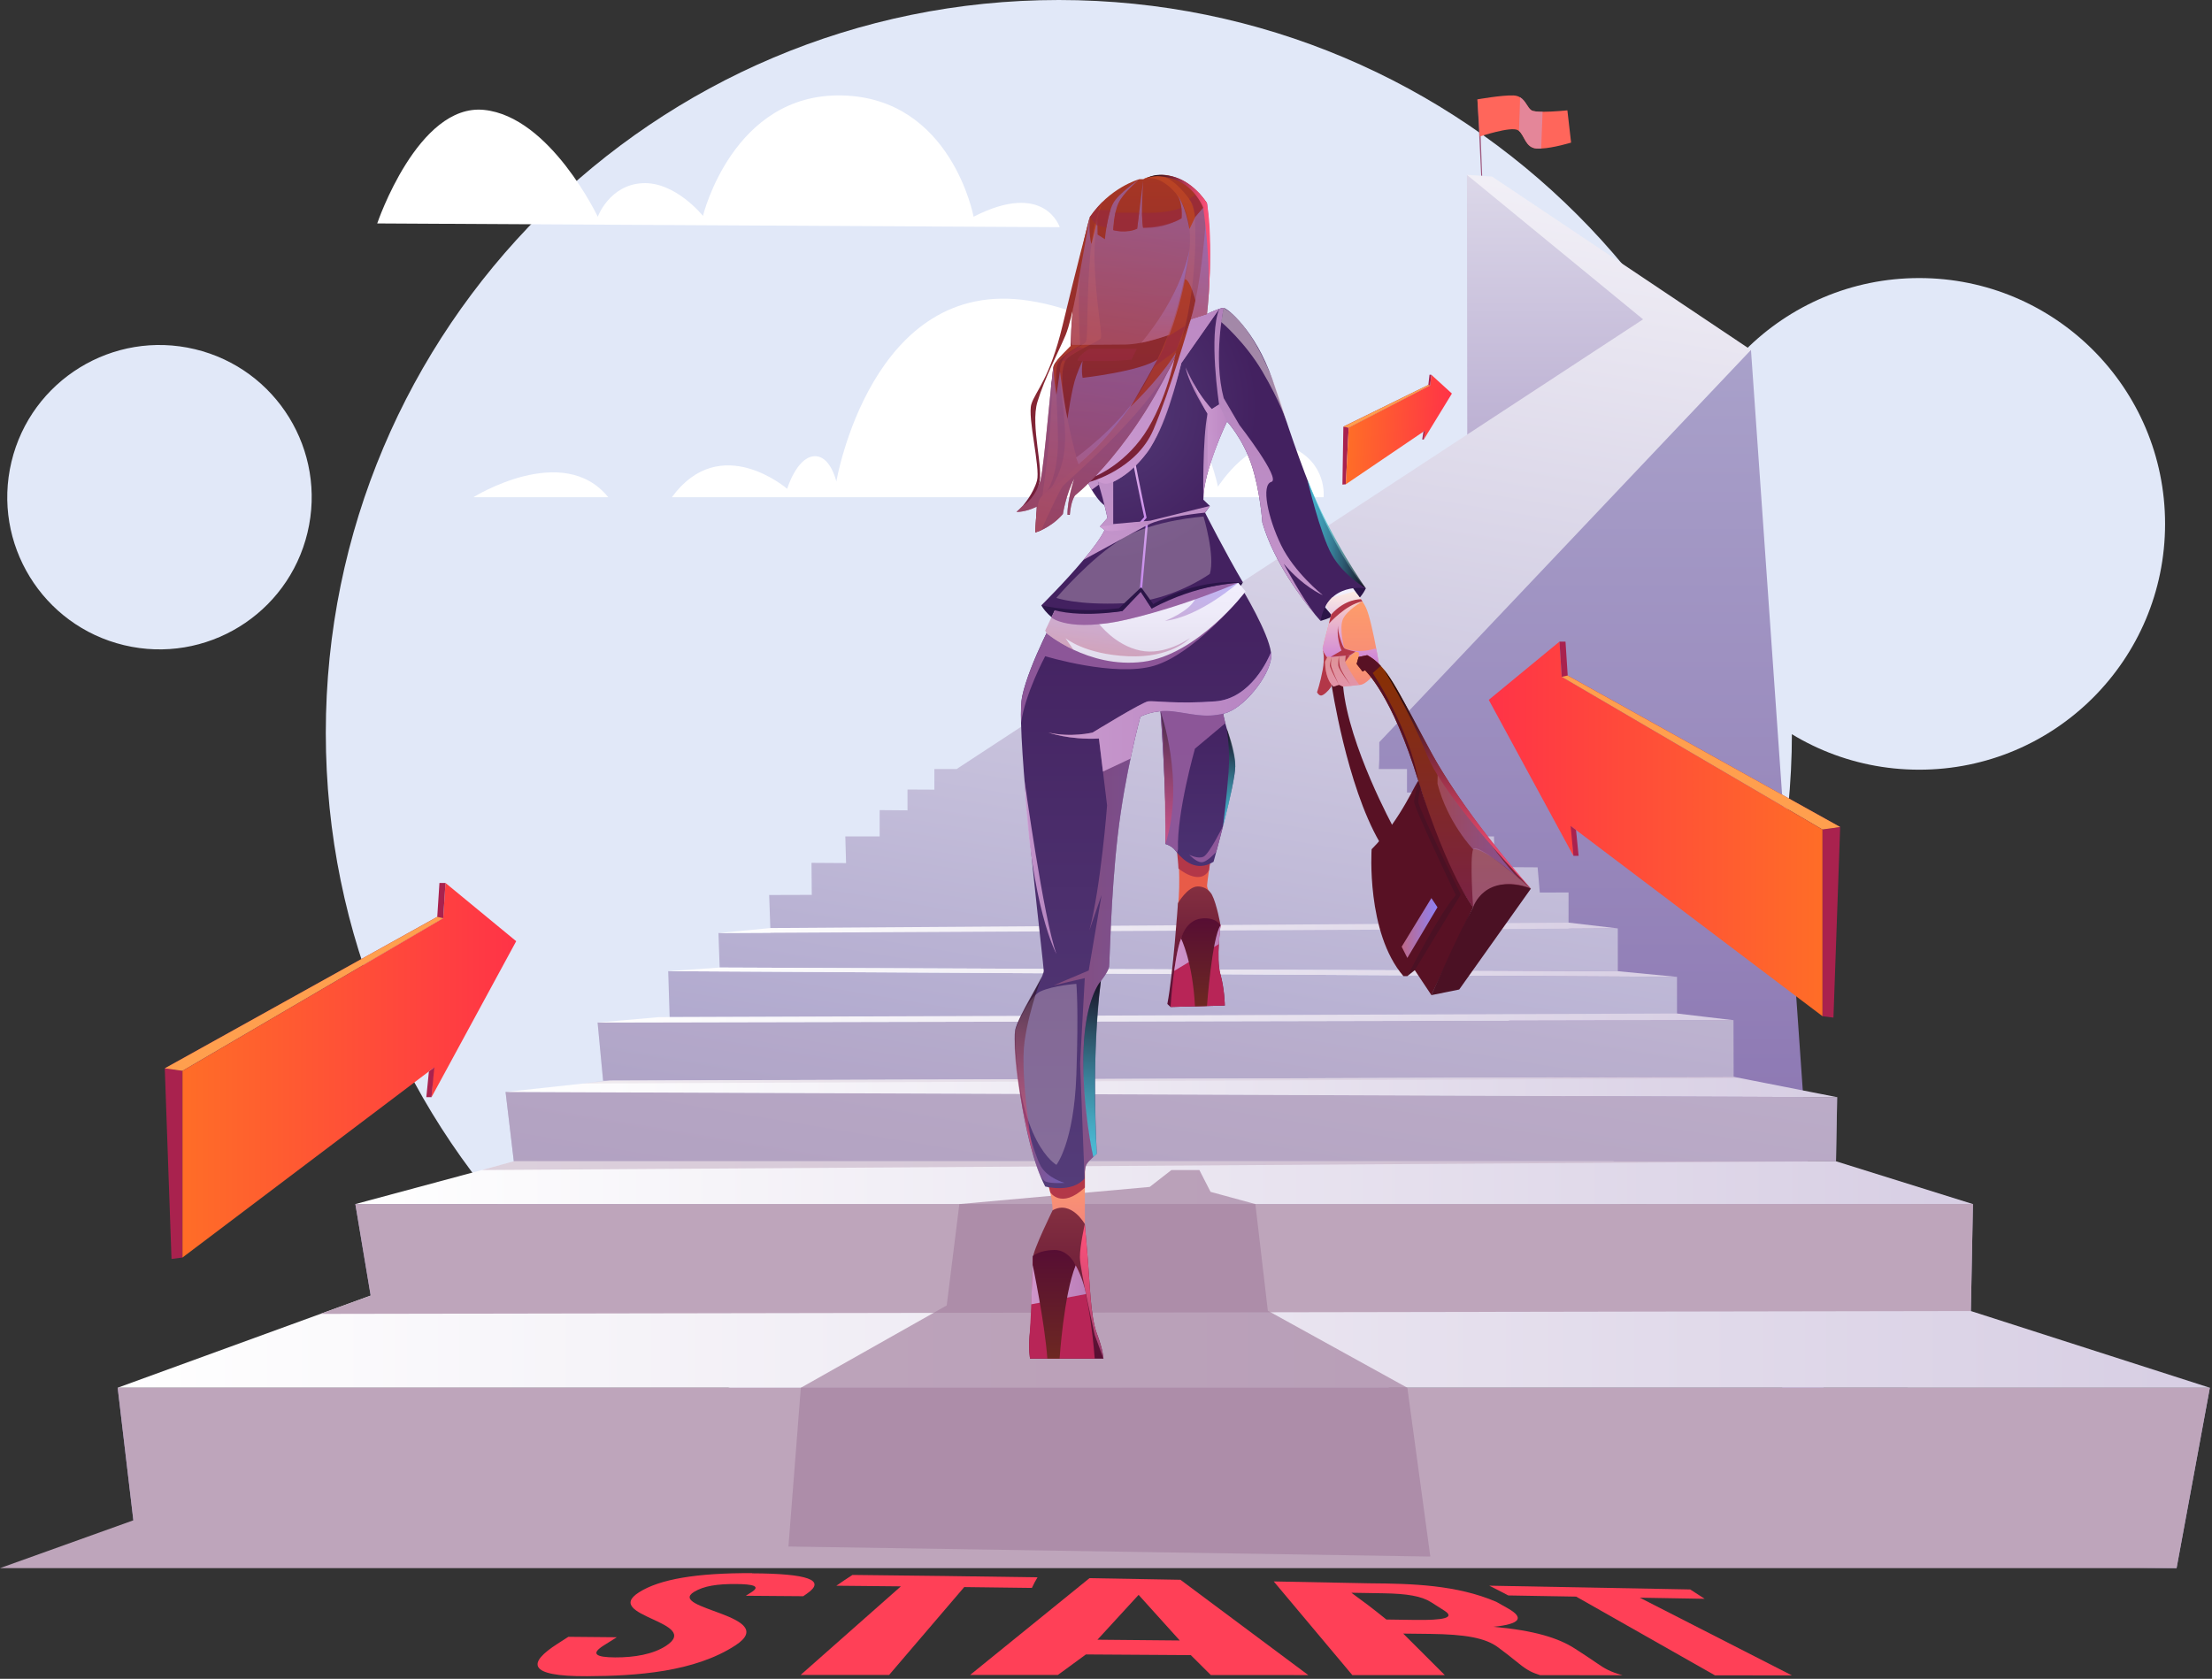 <svg width="494" height="375" viewBox="0 0 494 375" fill="none" xmlns="http://www.w3.org/2000/svg">
<rect x="0" y="0" width="494" height="375" fill="#333333" stroke="none"/>
<g style="mix-blend-mode:luminosity" clip-path="url(#clip0_50_2338)">
<path d="M236.47 327.42C326.885 327.42 400.18 254.125 400.18 163.71C400.18 73.296 326.885 0 236.47 0C146.055 0 72.76 73.296 72.76 163.71C72.76 254.125 146.055 327.42 236.47 327.42Z" fill="#E1E8F8"/>
<path d="M428.61 171.93C458.936 171.93 483.52 147.346 483.52 117.02C483.52 86.694 458.936 62.11 428.61 62.11C398.284 62.11 373.7 86.694 373.7 117.02C373.7 147.346 398.284 171.93 428.61 171.93Z" fill="#E1E8F8"/>
<path d="M68.674 118.965C73.041 100.708 61.78 82.367 43.523 78.001C25.265 73.635 6.925 84.896 2.559 103.153C-1.807 121.41 9.453 139.75 27.711 144.117C45.968 148.483 64.308 137.222 68.674 118.965Z" fill="#E1E8F8"/>
<path fill-rule="evenodd" clip-rule="evenodd" d="M150.05 111.06H295.59C295.59 111.06 296.51 103.38 288.24 99.81C279.97 96.24 272 108.71 272 108.71C272 108.71 265.01 72.66 229.79 67.17C194.57 61.67 186.78 107.56 186.78 107.56C186.78 107.56 185.41 101.45 181.62 101.93C177.83 102.41 175.8 109.19 175.8 109.19C175.8 109.19 160.89 96.25 150.05 111.06Z" fill="white"/>
<path fill-rule="evenodd" clip-rule="evenodd" d="M135.83 111.06H105.73C105.73 111.06 125.72 98.57 135.83 111.06Z" fill="white"/>
<path fill-rule="evenodd" clip-rule="evenodd" d="M84.23 49.91L236.67 50.75C236.67 50.75 233.34 40.26 217.43 48.41C217.43 48.41 212.5 21.88 188.06 21.32C163.62 20.76 156.99 48.23 156.99 48.23C156.99 48.23 150.87 40.54 143.48 40.92C136.09 41.3 133.5 48.42 133.5 48.42C133.5 48.42 122.89 26.06 108.11 24.55C93.33 23.03 84.24 49.92 84.24 49.92L84.23 49.91Z" fill="white"/>
<path fill-rule="evenodd" clip-rule="evenodd" d="M330.79 39.28L329.96 22.18L330.38 22.75L331.01 39.29L330.79 39.28Z" fill="#9F597F"/>
<path fill-rule="evenodd" clip-rule="evenodd" d="M350.88 31.85C350.88 31.85 346.93 33.06 344.18 33.18C343.8 33.2 343.45 33.2 343.12 33.18C340.66 32.96 340.5 30.32 339.22 29.25C339.14 29.18 339.06 29.13 338.96 29.07C337.43 28.17 330.47 30.5 330.47 30.5L329.94 22.2C329.94 22.2 335.35 21.23 337.97 21.32C338.58 21.34 339.06 21.49 339.45 21.73C340.75 22.49 341.12 24.11 342.02 24.65C342.39 24.88 343.35 24.96 344.48 24.97C346.88 24.97 350.04 24.65 350.04 24.65L350.87 31.86L350.88 31.85Z" fill="#FF665B"/>
<g style="mix-blend-mode:multiply" opacity="0.8">
<path fill-rule="evenodd" clip-rule="evenodd" d="M344.5 24.96L344.19 33.18C343.81 33.2 343.46 33.2 343.13 33.18C340.67 32.96 340.51 30.32 339.23 29.25C339.3 26.81 339.46 23.57 339.47 21.73C340.77 22.49 341.14 24.11 342.04 24.65C342.41 24.88 343.37 24.96 344.5 24.97V24.96Z" fill="#DD8EA9"/>
</g>
<path d="M167.97 351.44C180.32 351.5 184.6 352.92 180.25 355.95C179.91 356.19 179.74 356.31 179.39 356.55C174.14 356.51 171.57 356.49 166.57 356.45C167.07 356.13 167.32 355.97 167.81 355.66C169.93 354.32 168.3 353.85 164.25 353.83C160.2 353.81 157.18 354.25 155.01 355.58C148.76 359.41 174.48 360.85 164.26 367.52C155.11 373.5 142.14 374.37 131.08 374.42C117.51 374.49 117.93 371.4 124.47 367.2C125.47 366.55 125.97 366.24 126.93 365.62C130.9 365.66 133.08 365.67 137.75 365.72C136.61 366.44 136.03 366.8 134.83 367.55C131.84 369.43 133.06 370.2 137.38 370.22C141.7 370.24 145.85 369.52 148.72 367.65C156.97 362.28 134.39 361.01 142.68 355.7C147.32 352.73 155.61 351.34 167.97 351.4V351.44Z" fill="#FF4057"/>
<path d="M190.38 351.8C204.16 351.93 217.94 352.13 231.71 352.33C231.17 353.21 230.93 353.69 230.45 354.7C224.35 354.62 221.32 354.58 215.34 354.51L198.56 374.14H178.8L201.19 354.35C195.34 354.29 192.46 354.26 186.78 354.21C188.24 353.2 188.95 352.71 190.38 351.8Z" fill="#FF4057"/>
<path d="M292.18 374.17C283.56 374.17 279.18 374.17 270.41 374.16L265.94 369.71C256.01 369.65 252.37 369.62 242.51 369.56L236.25 374.14C228.33 374.14 224.39 374.14 216.65 374.14L243.31 352.52C251.37 352.65 255.44 352.73 263.62 352.88L292.19 374.18L292.18 374.17ZM245.09 366.27C252.41 366.34 256.1 366.37 263.47 366.44L254.28 356.25L245.09 366.27Z" fill="#FF4057"/>
<path d="M343.99 374.2C342.34 373.65 341.34 373.32 339.11 371.51C337.39 370.11 336.47 369.4 334.56 367.97C331.74 365.87 327.29 365.07 319.41 364.97C317.01 364.94 315.81 364.93 313.38 364.9L322.67 374.18C314.59 374.18 310.44 374.18 302.01 374.17L284.46 353.25C293 353.41 297.3 353.5 305.94 353.67C315.45 353.74 325.33 354.02 334.18 357.81C335.22 358.39 335.75 358.69 336.83 359.31C340.36 361.33 339.67 362.77 333.54 363.38C342.75 364.21 348.08 365.91 351.68 368.23C353.81 369.6 354.85 370.29 356.81 371.63C358.35 372.68 359.57 373.44 362.35 374.2C355.36 374.2 351.66 374.2 344 374.19L343.99 374.2ZM301.8 355.78C304.68 357.88 306.36 359.13 309.62 361.76C312.23 361.79 313.53 361.81 316.11 361.85C322.27 361.93 325.08 361.4 322.59 359.79C321.36 358.99 320.75 358.61 319.57 357.87C317.43 356.53 314.29 355.99 309 355.9C306.12 355.85 304.68 355.83 301.8 355.78Z" fill="#FF4057"/>
<path d="M332.59 354.2C347.55 354.49 362.51 354.77 377.47 355.04C378.58 355.76 379.25 356.19 380.7 357.13C374.99 357.03 372.09 356.98 366.21 356.88L400.18 374.24C395.35 374.24 388.8 374.24 383 374.23L352 356.64C345.99 356.54 342.96 356.48 336.84 356.38C335.02 355.42 334.16 354.98 332.6 354.21L332.59 354.2Z" fill="#FF4057"/>
<path fill-rule="evenodd" clip-rule="evenodd" d="M327.61 39.06L327.78 183.75L360.88 189.67L380.81 71.61L327.61 39.06Z" fill="url(#paint0_linear_50_2338)"/>
<path fill-rule="evenodd" clip-rule="evenodd" d="M408.21 323.61L391.04 78.16L363.32 96.12L296.21 152.79L293.56 169.66L408.21 323.61Z" fill="url(#paint1_linear_50_2338)"/>
<path fill-rule="evenodd" clip-rule="evenodd" d="M26.28 309.98L30.21 343.18L486.09 350.28L493.52 309.99L26.28 309.98Z" fill="url(#paint2_linear_50_2338)"/>
<path fill-rule="evenodd" clip-rule="evenodd" d="M440.15 292.85L440.61 268.96H79.36L82.78 289.4L440.15 292.85Z" fill="url(#paint3_linear_50_2338)"/>
<path fill-rule="evenodd" clip-rule="evenodd" d="M410.03 259.4L410.29 245.08L112.91 243.92L114.75 259.4H410.03Z" fill="url(#paint4_linear_50_2338)"/>
<path fill-rule="evenodd" clip-rule="evenodd" d="M387.16 240.53L387.13 227.88L133.46 228.41L134.69 241.41L387.16 240.53Z" fill="url(#paint5_linear_50_2338)"/>
<path fill-rule="evenodd" clip-rule="evenodd" d="M374.52 227.2V218.21L149.23 216.94L149.55 227.2H374.52Z" fill="url(#paint6_linear_50_2338)"/>
<path fill-rule="evenodd" clip-rule="evenodd" d="M160.72 216.12L361.3 216.94V207.38L350.3 207.44V199.35L343.88 199.37L343.39 193.74L333.82 193.68L333.65 186.84H327.47L327.15 181.85L321.25 181.81L320.96 177.07L314.22 177.03V171.78H307.93L308.03 169.66V165.78L391.04 78.16L333.22 39.44L327.61 39.06L366.94 71.33L213.64 171.78H208.67V176.39L202.67 176.36V181.01L196.45 180.96V186.84H188.78L188.95 192.79L181.23 192.74L181.29 199.89L171.78 199.92L172.07 208.36L160.45 208.42L160.72 216.12Z" fill="url(#paint7_linear_50_2338)"/>
<path fill-rule="evenodd" clip-rule="evenodd" d="M493.52 309.99L440.15 292.85L82.78 289.4L26.28 309.98L493.52 309.99Z" fill="url(#paint8_linear_50_2338)"/>
<path fill-rule="evenodd" clip-rule="evenodd" d="M79.36 268.96L114.87 259.4H410.03L440.61 268.96H79.36Z" fill="url(#paint9_linear_50_2338)"/>
<path fill-rule="evenodd" clip-rule="evenodd" d="M112.91 243.92L136.29 241.37L387.16 240.53L410.29 245.08L112.91 243.92Z" fill="url(#paint10_linear_50_2338)"/>
<path fill-rule="evenodd" clip-rule="evenodd" d="M374.52 218.21L361.3 216.94L160.76 216.12L149.23 216.94L374.52 218.21Z" fill="url(#paint11_linear_50_2338)"/>
<path fill-rule="evenodd" clip-rule="evenodd" d="M160.45 208.42L172.06 207.3L350.3 206.09L361.3 207.38L160.45 208.42Z" fill="url(#paint12_linear_50_2338)"/>
<path fill-rule="evenodd" clip-rule="evenodd" d="M387.13 227.88L374.52 226.39L147.17 227.2L133.46 228.41L387.13 227.88Z" fill="url(#paint13_linear_50_2338)"/>
<g style="mix-blend-mode:multiply">
<path fill-rule="evenodd" clip-rule="evenodd" d="M29.78 339.6L0 350.28H486.09L493.52 309.99L26.28 309.98L29.78 339.6Z" fill="#BEA5BB"/>
</g>
<g style="mix-blend-mode:multiply">
<path fill-rule="evenodd" clip-rule="evenodd" d="M82.78 289.4L71.53 293.49L440.15 292.85L440.61 268.96H79.36L82.78 289.4Z" fill="#BEA5BB"/>
</g>
<g style="mix-blend-mode:multiply" opacity="0.5">
<path fill-rule="evenodd" clip-rule="evenodd" d="M410.03 259.4L107.6 261.36L114.75 259.4L112.91 243.92L410.29 245.08L410.03 259.4Z" fill="#BEA5BB"/>
</g>
<g style="mix-blend-mode:multiply" opacity="0.2">
<path fill-rule="evenodd" clip-rule="evenodd" d="M134.69 241.41L130.22 242.03L388.8 240.86L387.16 240.53L387.13 227.88L133.46 228.41L134.69 241.41Z" fill="#BEA5BB"/>
</g>
<path d="M40.75 239.19L36.8 238.64L38.3 281.22L40.75 280.9V239.19Z" fill="#A9224E"/>
<path d="M115.28 210.24L99.49 197.23L98.98 205.1L40.75 239.19V280.9L97 238.41L97.14 233.19L96.37 245.08L115.28 210.24Z" fill="url(#paint14_linear_50_2338)"/>
<path d="M36.8 238.64L97.65 204.8L98.14 197.23H99.49L98.98 205.1L40.75 239.19L36.8 238.64Z" fill="#A9224E"/>
<path d="M97.65 204.8L98.98 205.1L40.75 239.19L36.8 238.64L97.65 204.8Z" fill="#FF9F4E"/>
<path d="M96.37 245.08H95.21L95.79 239.32L97 238.41L96.37 245.08Z" fill="#A9224E"/>
<path d="M301.2 95.53L300.01 95.3L299.8 108.24L300.55 108.18L301.2 95.53Z" fill="#A9224E"/>
<path d="M324.25 87.91L319.66 83.72L319.38 86.1L301.2 95.53L300.55 108.18L318.27 96.16L318.39 94.59L317.97 98.18L324.25 87.91Z" fill="url(#paint15_linear_50_2338)"/>
<path d="M300.01 95.3L318.99 85.98L319.25 83.7L319.66 83.72L319.38 86.1L301.2 95.53L300.01 95.3Z" fill="#A9224E"/>
<path d="M318.99 85.98L319.38 86.1L301.2 95.53L300.01 95.3L318.99 85.98Z" fill="#FF9F4E"/>
<path d="M317.97 98.18L317.62 98.16L317.89 96.42L318.27 96.16L317.97 98.18Z" fill="#A9224E"/>
<path d="M407.01 185.28L410.96 184.73L409.46 227.31L407.01 226.99V185.28Z" fill="#A9224E"/>
<path d="M332.48 156.33L348.27 143.32L348.78 151.19L407.01 185.28V226.99L350.76 184.49L350.62 179.28L351.39 191.17L332.48 156.33Z" fill="url(#paint16_linear_50_2338)"/>
<path d="M410.96 184.73L350.11 150.89L349.62 143.32H348.27L348.78 151.19L407.01 185.28L410.96 184.73Z" fill="#A9224E"/>
<path d="M350.11 150.89L348.78 151.19L407.01 185.28L410.96 184.73L350.11 150.89Z" fill="#FF9F4E"/>
<path d="M351.39 191.17H352.55L351.97 185.41L350.76 184.49L351.39 191.17Z" fill="#A9224E"/>
<g style="mix-blend-mode:multiply" opacity="0.7">
<path fill-rule="evenodd" clip-rule="evenodd" d="M211.43 291.6L178.85 309.99L176.08 345.45L319.43 347.69L314.3 309.99L283.14 292.78L280.36 268.96L270.35 266.23L267.86 261.36H261.6L256.76 265.13L214.25 268.96L211.43 291.6Z" fill="#A583A1"/>
</g>
<path fill-rule="evenodd" clip-rule="evenodd" d="M263.07 189.71C263.07 189.71 263.72 197.23 263.07 202.41C263.07 202.41 266.4 198.67 270.67 200.25C270.67 200.25 269.52 198.62 269.57 197.76C269.62 196.9 270.34 192.06 270.34 192.06L263.08 189.71H263.07Z" fill="#E85B48"/>
<path fill-rule="evenodd" clip-rule="evenodd" d="M273.54 224.6L261.41 224.93L260.7 224.26C261.99 217.6 263.07 201.74 263.07 201.74C263.07 201.74 265.24 198.01 267.49 198.01C269.74 198.01 270.66 199.86 270.66 199.86C271.76 201.97 272.58 206.67 272.58 206.67C272.58 206.67 271.57 214.14 272.53 217.55C273.49 220.95 273.53 224.59 273.53 224.59L273.54 224.6Z" fill="url(#paint17_linear_50_2338)"/>
<path fill-rule="evenodd" clip-rule="evenodd" d="M273.54 224.6L261.41 224.93C261.41 224.93 262.13 213.05 264.1 208.83C266.07 204.62 271.29 204.85 272.58 206.67C272.58 206.67 271.57 214.14 272.53 217.55C273.49 220.95 273.53 224.59 273.53 224.59L273.54 224.6Z" fill="#B82557"/>
<path fill-rule="evenodd" clip-rule="evenodd" d="M263.18 194C263.18 194 267.93 198.01 269.99 194.4L270.2 192.93L262.88 190.46C262.88 190.46 263.17 193.2 263.18 194Z" fill="#B33748"/>
<path fill-rule="evenodd" clip-rule="evenodd" d="M275.86 171.24C275.86 175.14 271.02 192.5 271.02 192.5C267.1 194.93 264.22 192.04 262.88 190.47C262.6 190.14 262.39 189.86 262.25 189.71C261.46 188.84 260.27 188.53 260.27 188.53C260.67 179.21 259.17 158.89 259.17 158.89C261.65 155.7 273.02 156.92 273.02 156.92C272.87 158.11 273.18 159.75 273.64 161.56C274.5 164.87 275.87 168.72 275.87 171.25L275.86 171.24Z" fill="url(#paint18_linear_50_2338)"/>
<g style="mix-blend-mode:multiply" opacity="0.91">
<path d="M266.87 167.22C266.87 167.22 262.79 181.55 263.08 189.7L262.89 190.46C262.61 190.13 262.4 189.85 262.26 189.7C261.47 188.83 260.28 188.52 260.28 188.52C260.68 179.2 259.18 158.88 259.18 158.88C261.66 155.69 273.03 156.91 273.03 156.91C272.88 158.1 273.19 159.74 273.65 161.55L266.88 167.22H266.87Z" fill="#935B9D"/>
</g>
<g style="mix-blend-mode:multiply" opacity="0.91">
<path fill-rule="evenodd" clip-rule="evenodd" d="M273.15 184.5C273.15 184.5 270.07 190.71 268.81 191.34C267.55 191.97 265.6 190.92 265.6 190.92C265.6 190.92 267.13 192.6 268.36 192.6C269.59 192.6 271.63 190.27 271.63 190.27L273.15 184.5Z" fill="#935B9D"/>
</g>
<path fill-rule="evenodd" clip-rule="evenodd" d="M234.27 265.22C234.27 265.22 234.93 267.34 235.09 270.34C235.09 270.34 240.07 270.42 242.28 273.42V258.97L234.27 265.22Z" fill="url(#paint19_linear_50_2338)"/>
<path fill-rule="evenodd" clip-rule="evenodd" d="M246.43 303.49H230.06C230.06 303.49 229.58 301.33 230.06 297.12C230.54 292.9 230.74 282.53 230.69 280.96C230.64 279.38 235.08 270.35 235.08 270.35C239.26 268.01 242.27 273.43 242.27 273.43C242.27 273.43 242.54 276.51 242.95 281.43C243.4 286.63 243.53 294.13 244.95 297.86C246.38 301.59 246.43 303.5 246.43 303.5V303.49Z" fill="url(#paint20_linear_50_2338)"/>
<path fill-rule="evenodd" clip-rule="evenodd" d="M230.69 280.95C230.69 280.95 237.03 277.45 240.22 282.66C243.41 287.88 244.48 303.48 244.48 303.48H230.05C230.05 303.48 229.63 301.78 229.96 297.98C230.29 294.18 230.68 280.94 230.68 280.94L230.69 280.95Z" fill="#B82557"/>
<path fill-rule="evenodd" clip-rule="evenodd" d="M234.55 266.33C234.55 266.33 236.98 270.17 242.28 265.27V258.97L233.05 261.51C233.05 261.51 234.38 265.3 234.55 266.33Z" fill="#B33748"/>
<path fill-rule="evenodd" clip-rule="evenodd" d="M283.89 146.82C283.5 151 277.8 158.27 273.39 159.37C268.96 160.48 266.02 159.37 261.86 158.9C257.7 158.42 254.67 160.08 254.67 160.08C254.67 160.08 251.19 172.87 249.61 186.69C248.03 200.51 247.85 214.81 247.69 215.92C247.53 217.02 245.85 219.13 245.85 219.13C243.64 234.93 244.95 257.72 244.95 257.72C244.95 257.72 244.59 258.02 244.15 258.43C243.67 258.88 243.07 259.46 242.74 259.94C242.15 260.77 242.21 262.95 242.21 263.22V263.24C239.32 266.62 233.42 265.03 233.42 265.03C228.16 254.82 226.26 233.13 226.68 230.28C227.1 227.44 233.1 218.48 233.1 216.91C233.1 215.56 228.43 177.36 228.03 161.52C227.96 158.79 228.03 156.72 228.26 155.62C229.84 148.14 236.34 136.29 236.34 136.29L250.17 129.59L276.55 130.14C276.55 130.14 276.62 130.25 276.73 130.44C277.8 132.19 283.22 141.27 283.84 145.7C283.9 146.11 283.92 146.48 283.89 146.8V146.82Z" fill="url(#paint21_linear_50_2338)"/>
<g style="mix-blend-mode:multiply" opacity="0.91">
<path d="M276.73 130.46V133.85C276.73 133.85 266.52 146.11 257.75 148.71C248.99 151.32 233.42 146.58 233.42 146.58C233.42 146.58 228.89 155.02 228.04 161.5C228.04 161.5 228.04 161.52 228.04 161.53C227.97 158.8 228.04 156.73 228.27 155.63C229.85 148.15 236.35 136.3 236.35 136.3L250.18 129.6L276.56 130.15C276.56 130.15 276.63 130.26 276.74 130.45L276.73 130.46Z" fill="#935B9D"/>
</g>
<path style="mix-blend-mode:multiply" opacity="0.5" d="M283.89 146.82C283.5 151 277.8 158.27 273.39 159.37C268.96 160.48 266.02 159.37 261.86 158.9C257.7 158.42 254.67 160.08 254.67 160.08C254.67 160.08 253.65 163.82 252.47 169.46C251.46 174.23 250.34 180.35 249.61 186.69C248.03 200.51 247.85 214.81 247.69 215.92C247.53 217.02 245.85 219.13 245.85 219.13C239.08 228.33 242.91 251.88 244.15 258.43C243.67 258.88 243.07 259.46 242.74 259.94C242.15 260.77 242.21 262.95 242.21 263.22L241.22 237.55L242.26 218.49L235.32 220.1L243.14 216.78L246.01 199.91L243.28 207.85C245.86 198.06 247.24 179.9 247.24 179.9L246.32 172.35L245.42 164.97C238.61 165.29 234.14 163.63 234.14 163.63C239.19 164.81 244.01 163.63 244.01 163.63C244.01 163.63 255.06 156.84 256.41 156.66C257.75 156.48 262.8 157.31 271.42 156.66C279.41 156.06 283.32 147.01 283.85 145.71C283.91 146.12 283.93 146.49 283.9 146.81L283.89 146.82Z" fill="url(#paint22_linear_50_2338)"/>
<path fill-rule="evenodd" clip-rule="evenodd" d="M297.38 152.96C297.38 152.96 300.71 175.34 308.09 188.08L311.25 184.92C311.25 184.92 301.21 166.59 299.96 153.38L299.79 151.44L297.38 152.97V152.96Z" fill="#581124"/>
<path fill-rule="evenodd" clip-rule="evenodd" d="M295.46 145.31C295.46 145.31 295.91 146.8 295.39 149.64C294.87 152.48 294.13 154.62 294.13 154.62C294.13 154.62 294.4 155.25 294.94 155.36C295.48 155.47 296.69 154.31 297.21 153.52C297.74 152.73 296.89 150.65 296.97 150.12C297.05 149.59 297.38 148.93 297.38 148.93C297.38 148.93 296.65 146.11 295.45 145.31H295.46Z" fill="#B33748"/>
<path fill-rule="evenodd" clip-rule="evenodd" d="M294.92 138.69C294.92 138.69 302.45 136.79 305.03 131.42C305.03 131.42 301.29 129.74 297.76 132.05C294.23 134.37 294.92 138.68 294.92 138.68V138.69Z" fill="#2B1548"/>
<path fill-rule="evenodd" clip-rule="evenodd" d="M308.08 149.22C308.08 149.91 305.03 151.65 305.03 151.65L299.03 152.97L296.71 147.28C296.71 147.28 295.28 145.54 295.39 144.75C295.5 143.96 297.28 137.59 297.28 137.27C297.28 136.95 296.11 135.25 296.11 135.25C296.11 135.25 296.59 134.38 297.49 133.47C298.47 132.47 299.96 131.43 301.82 131.44C301.82 131.44 302.09 131.67 302.49 132.11C302.97 132.61 303.62 133.37 304.24 134.32L304.52 134.75C304.7 135.03 304.85 135.33 305.01 135.63C305.78 137.14 306.74 141.6 307.38 145.01C307.79 147.19 308.06 148.94 308.06 149.21L308.08 149.22Z" fill="url(#paint23_linear_50_2338)"/>
<path fill-rule="evenodd" clip-rule="evenodd" d="M295.91 135.64L297.29 137.27C297.29 137.27 300.02 134.02 303.94 133.86L302.18 131.4C302.18 131.4 297.63 130.89 295.91 135.64Z" fill="url(#paint24_linear_50_2338)"/>
<path fill-rule="evenodd" clip-rule="evenodd" d="M232.56 135.21C232.56 135.21 234.32 138.79 239.59 140.26C244.86 141.73 249.91 136.57 249.91 136.57C249.91 136.57 239.91 134.16 232.56 135.21Z" fill="#2B1548"/>
<path fill-rule="evenodd" clip-rule="evenodd" d="M237.01 81.09C237.01 81.09 235.02 83.63 234.81 85.71C234.6 87.8 241.93 109.74 246.68 112.89C251.43 116.05 251.75 94.35 251.75 94.35L237.01 81.08V81.09Z" fill="url(#paint25_radial_50_2338)"/>
<path fill-rule="evenodd" clip-rule="evenodd" d="M278.17 132.12C278.17 132.12 267.44 146.28 255.27 147.83C249.08 148.62 243.62 146.95 239.74 145.13C235.99 143.36 233.73 141.45 233.73 141.45L233.43 140.85L234.81 137.94L235.65 136.16L245.15 129.59L249.92 126.29L261.84 128.02L276.56 130.15L278.18 132.11L278.17 132.12Z" fill="url(#paint26_linear_50_2338)"/>
<path style="mix-blend-mode:multiply" opacity="0.5" d="M265.71 142.55C265.48 142.8 261.48 147 251.99 146.59C242.2 146.17 237.95 142.54 237.95 142.54L239.73 145.13C235.98 143.36 233.72 141.45 233.72 141.45L233.42 140.85L235.64 136.16L249.9 126.29L276.54 130.16C276.54 130.16 268 137.75 260.19 138.69C260.19 138.69 265.7 136.58 266.95 133.72C266.46 133.89 250.53 139.59 245.41 139.31C245.41 139.31 248.99 144.13 254.65 145.32C260.15 146.47 265.42 142.75 265.7 142.55H265.71Z" fill="url(#paint27_linear_50_2338)"/>
<g style="mix-blend-mode:multiply" opacity="0.91">
<path fill-rule="evenodd" clip-rule="evenodd" d="M276.55 130.16C276.55 130.16 264.7 135.37 251.75 138.37C238.8 141.37 234.8 137.94 234.8 137.94L235.64 136.16L245.14 129.59L261.83 128.02L268.8 127.36L276.55 130.15V130.16Z" fill="#935B9D"/>
</g>
<path fill-rule="evenodd" clip-rule="evenodd" d="M305.03 131.43C305.03 131.43 296.5 129.85 294.92 138.69C294.88 138.66 294.85 138.61 294.81 138.57C294.79 138.54 294.76 138.52 294.74 138.49C294.55 138.27 294.21 137.88 293.75 137.35C293.71 137.3 293.67 137.24 293.62 137.18C290.87 133.89 284.53 125.64 281.92 116.74C281.92 116.74 281.44 109.59 279.47 103.73C277.5 97.86 274.03 94.15 274.03 94.15C274.03 94.15 268.74 105.05 268.74 111.61L270.21 113.03L269.13 114.53C269.13 114.53 273.79 123.69 277.58 130.09C277.58 130.09 264.63 130.8 257.21 135.93L256.03 134.15L254.75 132.22L252.38 134.68L250.65 136.49C250.65 136.49 239.67 138.15 232.56 135.22C232.56 135.22 237.75 130.1 241.96 125.07C244 122.63 245.82 120.21 246.69 118.4L245.66 117.61L247.32 115.71C247.32 115.71 245.1 104.36 238.26 88.58L237 81.1C237 81.1 251.53 73.73 265.95 71.3L269.53 70.14C269.53 70.14 271.13 69.38 272.28 68.99C272.7 68.84 273.06 68.75 273.26 68.76C274.01 68.8 280.27 73.62 284.17 84.78C286.2 90.61 289.04 99.88 292.72 109.07C296.09 117.49 300.17 125.84 305.01 131.43H305.03Z" fill="url(#paint28_radial_50_2338)"/>
<path style="mix-blend-mode:multiply" opacity="0.8" fill-rule="evenodd" clip-rule="evenodd" d="M308.08 149.22C308.08 149.91 305.03 151.65 305.03 151.65L299.03 152.97L296.71 147.28C296.71 147.28 295.28 145.54 295.39 144.75C295.5 143.96 297.28 137.59 297.28 137.27C297.28 136.95 296.11 135.25 296.11 135.25C296.11 135.25 296.59 134.38 297.49 133.47L302.49 132.11C302.97 132.61 303.62 133.37 304.24 134.32C304.24 134.32 300.81 136.31 299.91 138.31C299.02 140.31 300.21 144.79 300.21 144.79C300.21 144.79 302.97 146.15 307.04 144.89L307.39 145C307.8 147.18 308.07 148.93 308.07 149.2L308.08 149.22Z" fill="url(#paint29_linear_50_2338)"/>
<path fill-rule="evenodd" clip-rule="evenodd" d="M307.05 150.33C305.33 152.74 303.94 152.96 303.94 152.96L303.66 152.99L299.96 153.38H299.93L299.04 152.96L297.81 153.38C296.14 151.87 295.95 149.01 295.93 148.09V147.79L296.52 146.63L297.4 146.83L301.46 146.38L302.73 145.57L303.44 145.72C303.65 146.62 302.98 148.31 302.98 148.31L304.31 150L305.39 149.43C306.22 149.43 307.07 150.33 307.07 150.33H307.05Z" fill="url(#paint30_linear_50_2338)"/>
<path style="mix-blend-mode:multiply" opacity="0.5" fill-rule="evenodd" clip-rule="evenodd" d="M303.67 152.98L299.97 153.37L299.04 152.95L297.81 153.37C296.14 151.86 295.95 149 295.93 148.08V147.78L296.52 146.62L297.4 146.82L301.46 146.37L302.73 145.56C302.73 145.56 300.49 147.55 300.43 147.83C300.37 148.11 303.12 152.71 303.68 152.98H303.67Z" fill="url(#paint31_linear_50_2338)"/>
<g style="mix-blend-mode:soft-light">
<path d="M255 132.23L254.5 132.18L255.83 117.47L254.62 116.52L255.52 115.51C255.21 114.06 252.29 100.43 251.5 94.38C250.66 87.97 252.93 82 252.96 81.94L253.43 82.12C253.41 82.18 251.18 88.03 252 94.32C252.83 100.66 256.01 115.38 256.04 115.53L256.07 115.65L255.35 116.45L256.35 117.24L255 132.22V132.23Z" fill="url(#paint32_linear_50_2338)"/>
</g>
<path fill-rule="evenodd" clip-rule="evenodd" d="M341.89 198.5C341.89 198.5 337.36 198.08 334.52 198.93C331.68 199.77 328.98 202.66 328.98 202.66C328.98 202.66 322.89 195.21 317.13 175.71C317.01 175.3 316.89 174.9 316.77 174.51C310.88 155.14 304.83 149.72 304.83 149.72L304.29 150L302.96 148.31L303.4 146.75L305.33 146.35C306.45 146.94 307.43 147.73 308.36 148.73C312.34 153 315.16 160.95 321.96 172.11C330.33 185.85 341.89 198.51 341.89 198.51V198.5Z" fill="url(#paint33_linear_50_2338)"/>
<path style="mix-blend-mode:multiply" opacity="0.91" fill-rule="evenodd" clip-rule="evenodd" d="M245.17 107.39C245.17 107.39 246.44 108.67 248.61 107.63C250.78 106.59 254.32 104.4 257.75 98.55C261.18 92.7 263.83 81.09 263.83 81.09L272.3 68.99L269.55 70.14L265.97 71.3L248.61 88.52L242.81 107.64L243.82 109.42L245.42 108.23L245.17 107.39Z" fill="url(#paint34_linear_50_2338)"/>
<path fill-rule="evenodd" clip-rule="evenodd" d="M316.78 174.5C316.57 173.82 313.03 182.99 306.32 189.7C306.32 189.7 305.06 208.34 313.43 218.05H314.3L315.64 216.23L319.67 222.28L328.99 202.64C328.99 202.64 323.46 195.77 316.78 174.48V174.5Z" fill="#581124"/>
<path fill-rule="evenodd" clip-rule="evenodd" d="M302.72 145.56C302.72 145.56 300.64 145.14 300.22 144.8C299.81 144.45 298.67 141.06 298.82 139.75C298.82 139.75 298.37 142.48 299.61 145.3L297.13 146.75L301.45 146.36L302.72 145.55V145.56Z" fill="#B33748"/>
<path fill-rule="evenodd" clip-rule="evenodd" d="M297.29 137.27L296.79 139.3C296.79 139.3 300.52 135.06 304.26 134.33L303.94 133.86C303.94 133.86 300.47 133.67 297.29 137.27Z" fill="#B33748"/>
<path fill-rule="evenodd" clip-rule="evenodd" d="M299.03 152.96C299.03 152.96 297.26 149.33 297.24 148.52C297.22 147.71 297.39 146.82 297.39 146.82C297.39 146.82 297.06 147.93 297 148.6C296.94 149.27 299.03 152.96 299.03 152.96Z" fill="#B33748"/>
<path fill-rule="evenodd" clip-rule="evenodd" d="M301.74 153.19C301.74 153.19 298.98 149.65 298.88 148.68C298.78 147.71 299.03 146.59 299.03 146.59C299.03 146.59 299 147.67 299.23 148.82C299.47 149.97 301.73 153.19 301.73 153.19H301.74Z" fill="#B33748"/>
<path fill-rule="evenodd" clip-rule="evenodd" d="M301.45 146.37L300.42 147.83L300.52 146.46L301.45 146.37Z" fill="#B33748"/>
<path style="mix-blend-mode:multiply" opacity="0.91" d="M269.55 70.14C269.55 70.14 271.15 69.38 272.3 68.99L263.83 81.09C263.83 81.09 259.96 96.11 256.25 101.01C252.54 105.91 248.61 107.63 248.61 107.63V117.05L256.8 116.33L270.2 113.01L269.12 114.51C269.12 114.51 259.72 115.39 256.09 117.35L241.96 125.05C244 122.61 245.82 120.19 246.69 118.38L245.66 117.59L247.32 115.69C247.32 115.69 245.1 104.34 238.26 88.56L237 81.08C237 81.08 251.53 73.71 265.95 71.28L269.53 70.12L269.55 70.14Z" fill="url(#paint35_linear_50_2338)"/>
<path style="mix-blend-mode:multiply" opacity="0.91" d="M286.68 125.92C286.96 126.43 290.78 133.5 293.62 137.17C290.87 133.88 284.53 125.63 281.92 116.73C281.92 116.73 281.44 109.58 279.47 103.72C277.5 97.85 274.03 94.14 274.03 94.14C274.03 94.14 268.74 105.04 268.74 111.6C268.74 111.6 268.51 97.85 269.69 92.41C269.69 92.41 265.6 86.14 264.76 82.06C264.94 82.47 267.92 89.01 270.63 91.39L272.26 90.36C272.26 90.36 269.87 74.79 272.31 68.99C272.73 68.84 273.09 68.75 273.29 68.76C273.29 68.76 270.88 79.86 273.29 88.94L276.8 94.94C276.8 94.94 286.18 107 283.93 107.64C281.62 108.29 283.12 115.63 286.12 121.8C289.07 127.86 295.21 132.78 295.4 132.93C295.14 132.83 291.06 131.04 286.7 125.94L286.68 125.92Z" fill="url(#paint36_linear_50_2338)"/>
<path fill-rule="evenodd" clip-rule="evenodd" d="M269.55 70.14L265.97 71.3C265.89 71.52 265.81 71.73 265.73 71.93C265.11 73.53 264.49 75.08 263.84 76.57C253.72 99.96 240.07 110.67 240.07 110.67C239.24 111.95 238.99 114.1 238.94 114.78C238.92 114.91 238.92 114.99 238.92 114.99H238.4C238.33 111.81 239.81 107.23 239.89 106.95C238.08 110.34 237.37 114.83 237.37 114.83C234.53 118.07 231.21 118.94 231.21 118.94L231.53 113.17C229 114.44 227 114.35 227 114.35C227 114.35 231.53 110.35 232.37 107.3C233.21 104.25 234.85 83.24 235.32 81.74C235.79 80.24 239.09 77.57 239.09 77.57C239.09 77.19 239.11 76.8 239.11 76.42C239.54 62 243.37 48.48 243.37 48.48C247.8 41.98 254.07 40.13 254.47 40.02H254.49H255.33C255.33 40.02 258.16 38.7 260.83 39.17C266.49 40.17 269.54 45.39 269.54 45.39C271.02 58.84 269.54 70.13 269.54 70.13L269.55 70.14Z" fill="url(#paint37_linear_50_2338)"/>
<path d="M255.33 40.02C255.33 40.02 257.12 38.91 259.75 39.49C262.38 40.07 265.28 43.86 266.33 45.54C267.38 47.22 267.58 65.26 263.33 77.68C259.08 90.1 238.32 107.4 237.37 108.59C236.42 109.77 232.55 118.42 232.55 118.42L231.21 118.93C231.21 118.93 231.29 113.95 232.08 111.74C232.87 109.53 238.58 107.16 248.6 95.71C258.62 84.26 264.7 66.96 265.65 55.75C266.6 44.54 260.54 40.96 258.78 40.19C257.02 39.42 255.33 40.01 255.33 40.01V40.02Z" fill="url(#paint38_linear_50_2338)"/>
<path d="M233.92 109.64C233.92 109.64 236.27 106.07 236.27 98.65C236.27 91.23 235.34 82.9 236.27 81.09C237.2 79.28 241.23 77.16 241.23 77.16C241.23 77.16 240.3 63.51 241.77 55.23C241.77 55.23 239.11 63.66 239.35 77.04C239.35 77.04 235.95 80.24 235.32 81.74C234.69 83.24 235.47 93.02 232.79 110.69L233.92 109.63V109.64Z" fill="url(#paint39_linear_50_2338)"/>
<path d="M246.22 45.11C246.22 45.11 243.96 48.66 243.27 59.56C242.58 70.46 243.06 75.67 242.43 76.46C241.8 77.25 238.15 78.31 237.01 81.09C235.87 83.88 238.35 93.04 237.77 99.99C237.19 106.94 233.43 110.7 233.43 110.7L240.88 103.72C240.88 103.72 239.44 99.31 238.09 91.89C236.74 84.47 237.26 82.23 237.89 80.64C238.52 79.05 245.35 76.34 245.83 75.59C246.3 74.84 244.7 67.58 244.45 58.39C244.2 49.19 246.23 45.11 246.23 45.11H246.22Z" fill="url(#paint40_linear_50_2338)"/>
<path style="mix-blend-mode:multiply" opacity="0.5" d="M269.54 45.39C269.54 45.39 268.88 60.92 265.96 71.29L269.54 70.13C269.54 70.13 270.91 54.68 269.54 45.38V45.39Z" fill="url(#paint41_linear_50_2338)"/>
<path style="mix-blend-mode:multiply" opacity="0.5" d="M240.32 102.2C240.32 102.2 249.29 95.76 254.15 88.21C254.15 88.21 248.95 96.74 240.87 103.72L240.32 102.2Z" fill="url(#paint42_linear_50_2338)"/>
<path style="mix-blend-mode:multiply" opacity="0.5" d="M263.83 76.57C253.71 99.96 240.06 110.67 240.06 110.67C239.23 111.95 238.98 114.1 238.93 114.78L238.59 114.99H238.4C238.33 111.81 239.81 107.23 239.89 106.95C238.08 110.34 237.37 114.83 237.37 114.83C234.53 118.07 231.21 118.94 231.21 118.94L231.53 113.17C229 114.44 227 114.35 227 114.35C227 114.35 231.53 110.35 232.37 107.3C233.21 104.25 234.85 83.24 235.32 81.74C235.32 81.74 235.23 84.27 235.93 88.2L236.71 82.96C236.71 82.96 237.52 89.39 238.4 93.56C238.4 93.56 239.33 86.79 240.33 84.07C241.33 81.34 241.78 80.61 241.78 80.61C241.78 80.61 241.44 82.82 241.78 84.4C241.78 84.4 254.83 82.93 258.5 80.27C258.5 80.27 254.45 87.64 252.4 90.92C252.74 90.59 258.29 85.33 262.02 79.72C262.7 78.69 263.3 77.62 263.83 76.57Z" fill="url(#paint43_linear_50_2338)"/>
<path style="mix-blend-mode:multiply" opacity="0.5" d="M262.63 43.22C262.57 43.15 262.51 43.08 262.44 43.02C262.48 43.05 262.55 43.12 262.63 43.22Z" fill="url(#paint44_linear_50_2338)"/>
<path style="mix-blend-mode:multiply" opacity="0.5" d="M269.55 70.14L265.97 71.3C265.89 71.52 265.81 71.73 265.73 71.93C266.66 69.16 266.98 67.14 266.98 67.14C266.98 67.14 265.8 62.52 264.65 62.35C264.65 62.35 263.55 68.49 261.18 74.76C261.18 74.76 255.7 76.92 251.15 76.97C246.59 77.03 239.35 77.04 239.35 77.04L239.12 76.42C239.55 62 243.38 48.48 243.38 48.48C243.38 48.48 243.09 52.54 243.76 54.51L245.07 49.17L245.12 52.39L246.75 53.44C246.75 53.44 247.3 47.7 248.61 45.39C249.83 43.21 253.94 40.4 254.45 40.05C254.02 40.42 250.77 43.18 249.77 45.39C248.7 47.76 248.61 51.39 248.61 51.39C248.61 51.39 251.8 52.23 253.96 51.07L255.3 40.35C255.19 41.88 254.77 48.24 255.28 50.86C255.28 50.86 260.6 50.7 263.87 48.75C263.87 48.75 264.29 45.09 262.64 43.21C263.23 43.87 264.72 45.99 265.64 51.17L266.97 48.38L269.55 45.38C271.03 58.83 269.55 70.12 269.55 70.12V70.14Z" fill="url(#paint45_linear_50_2338)"/>
<g style="mix-blend-mode:screen" opacity="0.7">
<path d="M246.22 45.11L244.99 46.92H247.97C247.97 46.92 247.33 49.2 247.09 50.83L244.93 50.32L243.38 48.5C243.38 48.5 245.2 46.06 246.22 45.11Z" fill="#972A3D"/>
</g>
<g style="mix-blend-mode:screen" opacity="0.7">
<path d="M249.09 47.51H254.4L253.95 51.08C253.95 51.08 251.04 52.19 248.6 51.4L249.09 47.52V47.51Z" fill="#972A3D"/>
</g>
<g style="mix-blend-mode:screen" opacity="0.7">
<path d="M255.04 47.51C255.04 47.51 260.64 47.84 263.83 46.38L263.86 48.76C263.86 48.76 260.27 51.14 255.27 50.87L255.03 47.51H255.04Z" fill="#972A3D"/>
</g>
<g style="mix-blend-mode:screen" opacity="0.7">
<path d="M265.57 44.43L267.67 43.02L269.55 45.4L266.97 48.4C266.97 48.4 266.42 45.52 265.57 44.43Z" fill="#972A3D"/>
</g>
<g style="mix-blend-mode:screen" opacity="0.7">
<path d="M237.28 80.53L237.89 80.64C237.89 80.64 238.25 79.58 241.95 77.78L240.73 77.54C240.73 77.54 237.96 78.86 237.29 80.53H237.28Z" fill="#972A3D"/>
</g>
<g style="mix-blend-mode:screen" opacity="0.7">
<path d="M240.64 80.56C240.64 80.56 246.69 80.92 252.69 80.34L253.89 77.9C253.89 77.9 249.11 77.93 243.29 77.9C243.29 77.9 240.86 79.28 240.64 80.56Z" fill="#972A3D"/>
</g>
<g style="mix-blend-mode:screen" opacity="0.7">
<path d="M260.68 75.26L264.74 72.74L262.71 78.25L257.59 82.04C257.59 82.04 260.19 77.91 260.68 75.26Z" fill="#972A3D"/>
</g>
<path fill-rule="evenodd" clip-rule="evenodd" d="M243.38 48.49C243.38 48.49 240.14 60.81 237.29 72.73C234.44 84.65 231.22 87.4 230.33 90.29C229.43 93.19 232.37 104.48 231.59 107.35C230.81 110.22 228.48 112.93 228.48 112.93C228.48 112.93 230.78 111.72 232 108.27C233.22 104.82 230.05 95.16 231.69 89.76C233.33 84.36 236.35 78.7 237.96 74.89C239.57 71.07 241.28 60.28 241.28 60.28L243.39 48.48L243.38 48.49Z" fill="url(#paint46_linear_50_2338)"/>
<path fill-rule="evenodd" clip-rule="evenodd" d="M265.72 71.93C265.72 71.93 261.38 87.04 257.59 95.97C253.8 104.89 243.37 107.64 243.37 107.64L244.63 106.37C244.63 106.37 251.74 103.53 256.42 95.63C261.11 87.73 262.7 78.26 262.7 78.26L265.71 71.94L265.72 71.93Z" fill="url(#paint47_linear_50_2338)"/>
<path style="mix-blend-mode:multiply" opacity="0.5" fill-rule="evenodd" clip-rule="evenodd" d="M254.85 76.57C254.85 76.57 263.38 66.98 265.65 55.76C265.65 55.76 264.27 66.34 260.83 74.9C260.83 74.9 256.69 76.28 254.85 76.57Z" fill="url(#paint48_linear_50_2338)"/>
<path style="mix-blend-mode:multiply" opacity="0.91" d="M283.89 146.82C283.5 151 277.8 158.27 273.39 159.37C268.96 160.48 266.02 159.37 261.86 158.9C257.7 158.42 254.67 160.08 254.67 160.08C254.67 160.08 253.65 163.82 252.47 169.46L246.32 172.35L245.42 164.97C238.61 165.29 234.14 163.63 234.14 163.63C239.19 164.81 244.01 163.63 244.01 163.63C244.01 163.63 255.06 156.84 256.41 156.66C257.75 156.48 262.8 157.31 271.42 156.66C279.41 156.06 283.32 147.01 283.85 145.71C283.91 146.12 283.93 146.49 283.9 146.81L283.89 146.82Z" fill="url(#paint49_linear_50_2338)"/>
<path style="mix-blend-mode:multiply" opacity="0.91" fill-rule="evenodd" clip-rule="evenodd" d="M228.82 174.47C228.82 174.47 233.06 205.19 235.93 213.09C235.93 213.09 230.21 202.83 228.82 174.47Z" fill="url(#paint50_linear_50_2338)"/>
<path style="mix-blend-mode:multiply" opacity="0.5" fill-rule="evenodd" clip-rule="evenodd" d="M228.34 247.45C228.34 247.45 230.85 257.74 232.43 260.48C234.01 263.22 237.75 264.22 237.75 264.22C237.75 264.22 234.85 264.43 233.58 263.96C232.32 263.49 231.39 260.14 231.39 260.14C231.39 260.14 229.14 252.79 228.33 247.46L228.34 247.45Z" fill="url(#paint51_linear_50_2338)"/>
<g style="mix-blend-mode:soft-light" opacity="0.33">
<path fill-rule="evenodd" clip-rule="evenodd" d="M226.69 230.3C226.69 230.3 229.42 222.79 232.37 221.45C235.32 220.11 240.38 219.77 240.38 219.77C240.38 219.77 240.91 224.93 240.38 240.09C239.85 255.25 235.93 260.2 235.93 260.2C235.93 260.2 227.11 255.36 226.69 230.3Z" fill="#ECD6E0"/>
</g>
<path fill-rule="evenodd" clip-rule="evenodd" d="M314.3 218.06C314.3 218.06 321.41 204.08 325.12 199.97C325.12 199.97 315.72 180.3 315.8 179.04C315.88 177.78 316.78 174.5 316.78 174.5L317.25 175.99C317.25 175.99 316.74 177.82 316.74 179.12C316.74 180.42 326.24 199.81 326.24 199.81L315.95 216.72L314.28 218.05L314.3 218.06Z" fill="#4B1124"/>
<g style="mix-blend-mode:soft-light" opacity="0.33">
<path fill-rule="evenodd" clip-rule="evenodd" d="M328.99 202.66C328.99 202.66 328.2 191.66 328.99 189.71C329.78 187.76 341.89 198.5 341.89 198.5C341.89 198.5 333.68 194.39 328.99 202.66Z" fill="#DDB6C8"/>
</g>
<path fill-rule="evenodd" clip-rule="evenodd" d="M341.89 198.5L325.88 221.03L319.67 222.29C319.67 222.29 325.36 209.13 328.99 202.65C328.99 202.65 331.46 194.8 341.89 198.49V198.5Z" fill="#4B1124"/>
<path style="mix-blend-mode:multiply" opacity="0.5" fill-rule="evenodd" clip-rule="evenodd" d="M328.99 189.71C328.99 189.71 323.3 183.81 321.03 175.06L321.09 171.55C321.09 171.55 334.42 191.79 339.05 196.07C339.05 196.07 331.36 189.24 328.99 189.71Z" fill="url(#paint52_linear_50_2338)"/>
<path fill-rule="evenodd" clip-rule="evenodd" d="M314.3 213.98L313.03 211.47L319.67 200.61L321.03 202.66L314.3 213.98Z" fill="url(#paint53_linear_50_2338)"/>
<path style="mix-blend-mode:multiply" opacity="0.91" fill-rule="evenodd" clip-rule="evenodd" d="M274.02 94.14L272.24 90.35L270.61 91.38C270.61 91.38 267.91 88.35 266.43 85.43C266.43 85.43 268.38 90.4 269.67 92.4L269.69 105.56C269.69 105.56 272.28 97.24 274.01 94.13L274.02 94.14Z" fill="url(#paint54_linear_50_2338)"/>
<path style="mix-blend-mode:multiply" opacity="0.91" fill-rule="evenodd" clip-rule="evenodd" d="M245.67 117.6L256.8 116.33V117.02C256.8 117.02 248.91 119.37 246.7 118.39L245.67 117.6Z" fill="url(#paint55_linear_50_2338)"/>
<g style="mix-blend-mode:soft-light" opacity="0.33">
<path fill-rule="evenodd" clip-rule="evenodd" d="M270.2 128.18C270.2 128.18 264.24 132.49 256.02 134.14L254.74 132.21L252.37 134.67C251.94 134.71 251.49 134.74 251.04 134.76C240.36 135.21 235.91 133.55 235.91 133.55C235.91 133.55 243.65 124.52 250.63 120.33C257.62 116.13 268.78 115.39 268.78 115.39C268.78 115.39 271.42 124.15 270.19 128.18H270.2Z" fill="#ECD6E0"/>
</g>
<path fill-rule="evenodd" clip-rule="evenodd" d="M232.56 135.21C232.56 135.21 240.35 137.12 249.91 135.85L254.85 131.19L257.56 134.95C257.56 134.95 266.22 129.24 277.58 130.09L277.11 130.84L276.55 130.17C276.55 130.17 267.55 130.41 257.2 135.94L254.75 132.22L250.65 136.49C250.65 136.49 238.96 138.54 232.56 135.22V135.21Z" fill="#2B1548"/>
<g style="mix-blend-mode:soft-light" opacity="0.57">
<path fill-rule="evenodd" clip-rule="evenodd" d="M273.27 68.75L272.74 71.93C272.74 71.93 278.03 76.37 281.92 82.97C285.8 89.56 287.38 94.28 287.38 94.28C287.38 94.28 282.29 74.14 273.28 68.76L273.27 68.75Z" fill="#ECD6E0"/>
</g>
<path style="mix-blend-mode:screen" opacity="0.7" fill-rule="evenodd" clip-rule="evenodd" d="M291.97 107.12C291.97 107.12 294.77 119.1 297.39 123.84C300.01 128.58 305.04 131.42 305.04 131.42C305.04 131.42 297.37 120.86 291.98 107.12H291.97Z" fill="url(#paint56_linear_50_2338)"/>
<path style="mix-blend-mode:screen" opacity="0.7" d="M245.85 219.14C245.85 219.14 242.37 222.81 241.98 234.83C241.58 246.85 244.15 258.44 244.15 258.44L244.95 257.73C244.95 257.73 243.57 238.08 245.85 219.14Z" fill="url(#paint57_linear_50_2338)"/>
<path style="mix-blend-mode:screen" d="M246.43 303.49L244.49 298.22C244.49 298.22 241.17 283.48 241.17 280.85C241.17 278.22 242.27 273.42 242.27 273.42C242.27 273.42 242.54 276.5 242.95 281.42C243.4 286.62 243.53 294.12 244.95 297.85C246.38 301.58 246.43 303.49 246.43 303.49Z" fill="url(#paint58_linear_50_2338)"/>
<path fill-rule="evenodd" clip-rule="evenodd" d="M316.78 174.51C310.89 155.14 304.84 149.72 304.84 149.72L304.3 150L302.97 148.31L303.41 146.75L305.34 146.35C306.46 146.94 307.44 147.73 308.37 148.73L306.57 150.34C306.57 150.34 314.69 162.43 316.79 174.52L316.78 174.51Z" fill="#581124"/>
<path style="mix-blend-mode:screen" fill-rule="evenodd" clip-rule="evenodd" d="M256.09 39.86C256.09 39.86 257.94 38.56 262.24 40.06C266.96 41.71 268.7 46.38 268.7 46.38C268.7 46.38 270.57 58.37 269.73 68.4C269.73 68.4 271.07 54.4 269.55 45.39C269.55 45.39 266.85 40.9 262.44 39.58C258.03 38.26 256.1 39.85 256.1 39.85L256.09 39.86Z" fill="url(#paint59_linear_50_2338)"/>
<path style="mix-blend-mode:multiply" opacity="0.91" d="M242.53 289.06L230.29 291.35L230.64 282.64L240.22 282.66C240.22 282.66 241.91 285.55 242.53 289.05V289.06Z" fill="url(#paint60_linear_50_2338)"/>
<path fill-rule="evenodd" clip-rule="evenodd" d="M230.64 282.64C230.64 282.64 233.32 295.32 233.9 303.48H236.64C236.64 303.48 237.54 289.37 240.22 282.66C240.22 282.66 238.75 279.16 235.43 279.21C232.11 279.26 230.64 280.58 230.64 280.58V282.64Z" fill="url(#paint61_linear_50_2338)"/>
<path style="mix-blend-mode:multiply" opacity="0.91" d="M272.2 210.89L262.23 216.87C262.23 216.87 262.88 211.68 263.77 209.66C264.66 207.64 272.59 206.68 272.59 206.68L272.2 210.89Z" fill="url(#paint62_linear_50_2338)"/>
<path fill-rule="evenodd" clip-rule="evenodd" d="M263.77 209.66C263.77 209.66 266.36 214.78 266.87 224.78L269.55 224.71C269.55 224.71 270.67 209.41 272.58 206.68C272.58 206.68 271.57 204.81 268.31 205.17C264.74 205.56 263.76 209.66 263.76 209.66H263.77Z" fill="url(#paint63_linear_50_2338)"/>
<path style="mix-blend-mode:screen" opacity="0.7" d="M273.97 162.79C273.97 162.79 274.75 167.24 274.38 172.37C274.01 177.5 273.15 184.51 273.15 184.51C273.15 184.51 275.77 174.66 275.87 171.25C275.97 167.84 273.98 162.8 273.98 162.8L273.97 162.79Z" fill="url(#paint64_linear_50_2338)"/>
<path style="mix-blend-mode:screen" d="M309.01 149.47C309.01 149.47 314.53 158.29 318.67 168.6C322.82 178.91 341.88 198.5 341.88 198.5C341.88 198.5 328.56 183.49 321.02 170.56C318.74 166.64 312.31 153.7 309 149.47H309.01Z" fill="url(#paint65_linear_50_2338)"/>
<path style="mix-blend-mode:screen" opacity="0.5" d="M233.11 216.93C233.11 216.93 229.89 224.93 228.82 232.57C227.69 240.6 230.79 258.21 230.79 258.21C230.79 258.21 225.84 239.99 226.69 230.3C227.52 226.46 232.83 218.69 233.11 216.93Z" fill="url(#paint66_linear_50_2338)"/>
<path style="mix-blend-mode:screen" opacity="0.5" d="M259.17 158.88C259.17 158.88 264.75 174.51 260.27 188.52C260.27 188.52 260.13 163.11 259.17 158.88Z" fill="url(#paint67_linear_50_2338)"/>
</g>
<defs>
<linearGradient id="paint0_linear_50_2338" x1="354.21" y1="189.67" x2="354.21" y2="39.06" gradientUnits="userSpaceOnUse">
<stop offset="0.02" stop-color="#8C74B1"/>
<stop offset="1" stop-color="#DCD8E9"/>
</linearGradient>
<linearGradient id="paint1_linear_50_2338" x1="350.88" y1="323.61" x2="350.88" y2="78.16" gradientUnits="userSpaceOnUse">
<stop offset="0.02" stop-color="#8268AA"/>
<stop offset="1" stop-color="#A9A1CA"/>
</linearGradient>
<linearGradient id="paint2_linear_50_2338" x1="254.32" y1="343.47" x2="307.18" y2="26.28" gradientUnits="userSpaceOnUse">
<stop stop-color="#948ABC"/>
<stop offset="1" stop-color="#F4F2F8"/>
</linearGradient>
<linearGradient id="paint3_linear_50_2338" x1="249.46" y1="342.66" x2="302.32" y2="25.47" gradientUnits="userSpaceOnUse">
<stop stop-color="#948ABC"/>
<stop offset="1" stop-color="#F4F2F8"/>
</linearGradient>
<linearGradient id="paint4_linear_50_2338" x1="246.39" y1="342.15" x2="299.25" y2="24.96" gradientUnits="userSpaceOnUse">
<stop stop-color="#948ABC"/>
<stop offset="1" stop-color="#F4F2F8"/>
</linearGradient>
<linearGradient id="paint5_linear_50_2338" x1="242.47" y1="341.5" x2="295.34" y2="24.31" gradientUnits="userSpaceOnUse">
<stop stop-color="#948ABC"/>
<stop offset="1" stop-color="#F4F2F8"/>
</linearGradient>
<linearGradient id="paint6_linear_50_2338" x1="241.99" y1="341.42" x2="294.85" y2="24.23" gradientUnits="userSpaceOnUse">
<stop stop-color="#948ABC"/>
<stop offset="1" stop-color="#F4F2F8"/>
</linearGradient>
<linearGradient id="paint7_linear_50_2338" x1="242.71" y1="341.54" x2="295.57" y2="24.35" gradientUnits="userSpaceOnUse">
<stop stop-color="#948ABC"/>
<stop offset="1" stop-color="#F4F2F8"/>
</linearGradient>
<linearGradient id="paint8_linear_50_2338" x1="493.52" y1="299.69" x2="26.28" y2="299.69" gradientUnits="userSpaceOnUse">
<stop offset="0.02" stop-color="#D8CFE4"/>
<stop offset="1" stop-color="white"/>
</linearGradient>
<linearGradient id="paint9_linear_50_2338" x1="440.61" y1="264.18" x2="79.35" y2="264.18" gradientUnits="userSpaceOnUse">
<stop offset="0.02" stop-color="#D8CFE4"/>
<stop offset="1" stop-color="white"/>
</linearGradient>
<linearGradient id="paint10_linear_50_2338" x1="410.29" y1="242.81" x2="112.9" y2="242.81" gradientUnits="userSpaceOnUse">
<stop offset="0.02" stop-color="#D8CFE4"/>
<stop offset="1" stop-color="white"/>
</linearGradient>
<linearGradient id="paint11_linear_50_2338" x1="374.52" y1="217.17" x2="149.23" y2="217.17" gradientUnits="userSpaceOnUse">
<stop offset="0.02" stop-color="#D8CFE4"/>
<stop offset="1" stop-color="white"/>
</linearGradient>
<linearGradient id="paint12_linear_50_2338" x1="361.3" y1="207.25" x2="160.45" y2="207.25" gradientUnits="userSpaceOnUse">
<stop offset="0.02" stop-color="#D8CFE4"/>
<stop offset="1" stop-color="white"/>
</linearGradient>
<linearGradient id="paint13_linear_50_2338" x1="387.12" y1="227.4" x2="133.45" y2="227.4" gradientUnits="userSpaceOnUse">
<stop offset="0.02" stop-color="#D8CFE4"/>
<stop offset="1" stop-color="white"/>
</linearGradient>
<linearGradient id="paint14_linear_50_2338" x1="40.75" y1="239.07" x2="115.28" y2="239.07" gradientUnits="userSpaceOnUse">
<stop stop-color="#FF6D27"/>
<stop offset="1" stop-color="#FF3347"/>
</linearGradient>
<linearGradient id="paint15_linear_50_2338" x1="301.208" y1="95.464" x2="323.808" y2="96.621" gradientUnits="userSpaceOnUse">
<stop stop-color="#FF6D27"/>
<stop offset="1" stop-color="#FF3347"/>
</linearGradient>
<linearGradient id="paint16_linear_50_2338" x1="407.02" y1="185.16" x2="332.49" y2="185.16" gradientUnits="userSpaceOnUse">
<stop stop-color="#FF6D27"/>
<stop offset="1" stop-color="#FF3347"/>
</linearGradient>
<linearGradient id="paint17_linear_50_2338" x1="267.12" y1="224.93" x2="267.12" y2="198.01" gradientUnits="userSpaceOnUse">
<stop stop-color="#570E33"/>
<stop offset="1" stop-color="#842F40"/>
</linearGradient>
<linearGradient id="paint18_linear_50_2338" x1="267.52" y1="193.44" x2="267.52" y2="156.68" gradientUnits="userSpaceOnUse">
<stop stop-color="#4B3272"/>
<stop offset="0.99" stop-color="#432160"/>
</linearGradient>
<linearGradient id="paint19_linear_50_2338" x1="238.27" y1="273.42" x2="238.27" y2="258.97" gradientUnits="userSpaceOnUse">
<stop stop-color="#F4867C"/>
<stop offset="0.98" stop-color="#FF9F68"/>
</linearGradient>
<linearGradient id="paint20_linear_50_2338" x1="238.14" y1="303.49" x2="238.14" y2="269.76" gradientUnits="userSpaceOnUse">
<stop stop-color="#570E33"/>
<stop offset="1" stop-color="#842F40"/>
</linearGradient>
<linearGradient id="paint21_linear_50_2338" x1="255.27" y1="265.42" x2="255.27" y2="129.61" gradientUnits="userSpaceOnUse">
<stop stop-color="#543C79"/>
<stop offset="0.99" stop-color="#432160"/>
</linearGradient>
<linearGradient id="paint22_linear_50_2338" x1="234.14" y1="204.48" x2="283.91" y2="204.48" gradientUnits="userSpaceOnUse">
<stop offset="0.01" stop-color="#BE6888"/>
<stop offset="1" stop-color="#8E81F4"/>
</linearGradient>
<linearGradient id="paint23_linear_50_2338" x1="301.74" y1="152.96" x2="301.74" y2="131.45" gradientUnits="userSpaceOnUse">
<stop stop-color="#F4867C"/>
<stop offset="0.98" stop-color="#FF9F68"/>
</linearGradient>
<linearGradient id="paint24_linear_50_2338" x1="299.93" y1="137.27" x2="299.93" y2="131.38" gradientUnits="userSpaceOnUse">
<stop offset="0.02" stop-color="#E1DBEB"/>
<stop offset="0.17" stop-color="#E6E1F1"/>
<stop offset="0.56" stop-color="#EFECFA"/>
<stop offset="1" stop-color="#F3F0FE"/>
</linearGradient>
<radialGradient id="paint25_radial_50_2338" cx="0" cy="0" r="1" gradientUnits="userSpaceOnUse" gradientTransform="translate(238.06 91.19) scale(11.87 11.87)">
<stop stop-color="#4B3272"/>
<stop offset="0.99" stop-color="#432160"/>
</radialGradient>
<linearGradient id="paint26_linear_50_2338" x1="255.79" y1="148.03" x2="255.79" y2="126.29" gradientUnits="userSpaceOnUse">
<stop offset="0.02" stop-color="#E1DBEB"/>
<stop offset="0.17" stop-color="#E6E1F1"/>
<stop offset="0.56" stop-color="#EFECFA"/>
<stop offset="1" stop-color="#F3F0FE"/>
</linearGradient>
<linearGradient id="paint27_linear_50_2338" x1="252.88" y1="147.45" x2="256.55" y2="126.63" gradientUnits="userSpaceOnUse">
<stop offset="0.01" stop-color="#BE6888"/>
<stop offset="1" stop-color="#8E81F4"/>
</linearGradient>
<radialGradient id="paint28_radial_50_2338" cx="0" cy="0" r="1" gradientUnits="userSpaceOnUse" gradientTransform="translate(246.52 90.75) scale(34.65)">
<stop stop-color="#543C79"/>
<stop offset="0.99" stop-color="#432160"/>
</radialGradient>
<linearGradient id="paint29_linear_50_2338" x1="301.74" y1="152.96" x2="301.74" y2="132.12" gradientUnits="userSpaceOnUse">
<stop stop-color="#B060F4"/>
<stop offset="1" stop-color="#FFEADB"/>
</linearGradient>
<linearGradient id="paint30_linear_50_2338" x1="301.48" y1="153.38" x2="301.48" y2="145.56" gradientUnits="userSpaceOnUse">
<stop stop-color="#F4867C"/>
<stop offset="0.98" stop-color="#FF9F68"/>
</linearGradient>
<linearGradient id="paint31_linear_50_2338" x1="299.79" y1="153.38" x2="299.79" y2="145.56" gradientUnits="userSpaceOnUse">
<stop offset="0.02" stop-color="#D1A1D6"/>
<stop offset="0.99" stop-color="#BD89C4"/>
</linearGradient>
<linearGradient id="paint32_linear_50_2338" x1="249.51" y1="131.31" x2="258.06" y2="82.85" gradientUnits="userSpaceOnUse">
<stop stop-color="#B060F4"/>
<stop offset="1" stop-color="#FFEADB"/>
</linearGradient>
<linearGradient id="paint33_linear_50_2338" x1="322.43" y1="202.66" x2="322.43" y2="146.35" gradientUnits="userSpaceOnUse">
<stop stop-color="#792244"/>
<stop offset="1" stop-color="#893100"/>
</linearGradient>
<linearGradient id="paint34_linear_50_2338" x1="242.8" y1="89.2" x2="272.3" y2="89.2" gradientUnits="userSpaceOnUse">
<stop offset="0.02" stop-color="#D1A1D6"/>
<stop offset="0.99" stop-color="#BD89C4"/>
</linearGradient>
<linearGradient id="paint35_linear_50_2338" x1="248.46" y1="126.21" x2="258.97" y2="66.64" gradientUnits="userSpaceOnUse">
<stop offset="0.02" stop-color="#D1A1D6"/>
<stop offset="0.99" stop-color="#BD89C4"/>
</linearGradient>
<linearGradient id="paint36_linear_50_2338" x1="275.4" y1="133.96" x2="286.49" y2="71.08" gradientUnits="userSpaceOnUse">
<stop offset="0.02" stop-color="#D1A1D6"/>
<stop offset="0.99" stop-color="#BD89C4"/>
</linearGradient>
<linearGradient id="paint37_linear_50_2338" x1="248.6" y1="118.95" x2="248.6" y2="39.07" gradientUnits="userSpaceOnUse">
<stop stop-color="#721D3B"/>
<stop offset="1" stop-color="#A63624"/>
</linearGradient>
<linearGradient id="paint38_linear_50_2338" x1="243.33" y1="121.08" x2="257.78" y2="39.14" gradientUnits="userSpaceOnUse">
<stop stop-color="#8E2A3B"/>
<stop offset="1" stop-color="#BA4324"/>
</linearGradient>
<linearGradient id="paint39_linear_50_2338" x1="232.75" y1="110.69" x2="242.5" y2="55.36" gradientUnits="userSpaceOnUse">
<stop stop-color="#8E2A3B"/>
<stop offset="1" stop-color="#BA4324"/>
</linearGradient>
<linearGradient id="paint40_linear_50_2338" x1="235.62" y1="111.08" x2="247.22" y2="45.28" gradientUnits="userSpaceOnUse">
<stop stop-color="#8E2A3B"/>
<stop offset="1" stop-color="#BA4324"/>
</linearGradient>
<linearGradient id="paint41_linear_50_2338" x1="267.12" y1="71.5" x2="271.66" y2="45.76" gradientUnits="userSpaceOnUse">
<stop offset="0.01" stop-color="#BE6888"/>
<stop offset="1" stop-color="#8E81F4"/>
</linearGradient>
<linearGradient id="paint42_linear_50_2338" x1="245.59" y1="104.55" x2="248.64" y2="87.24" gradientUnits="userSpaceOnUse">
<stop offset="0.01" stop-color="#BE6888"/>
<stop offset="1" stop-color="#8E81F4"/>
</linearGradient>
<linearGradient id="paint43_linear_50_2338" x1="240.97" y1="120.67" x2="249.2" y2="73.99" gradientUnits="userSpaceOnUse">
<stop offset="0.01" stop-color="#BE6888"/>
<stop offset="1" stop-color="#8E81F4"/>
</linearGradient>
<linearGradient id="paint44_linear_50_2338" x1="262.52" y1="43.2" x2="262.54" y2="43.04" gradientUnits="userSpaceOnUse">
<stop offset="0.01" stop-color="#BE6888"/>
<stop offset="1" stop-color="#8E81F4"/>
</linearGradient>
<linearGradient id="paint45_linear_50_2338" x1="252.68" y1="79.4" x2="259.46" y2="40.94" gradientUnits="userSpaceOnUse">
<stop offset="0.01" stop-color="#BE6888"/>
<stop offset="1" stop-color="#8E81F4"/>
</linearGradient>
<linearGradient id="paint46_linear_50_2338" x1="235.93" y1="112.94" x2="235.93" y2="48.49" gradientUnits="userSpaceOnUse">
<stop stop-color="#721D3B"/>
<stop offset="1" stop-color="#A63624"/>
</linearGradient>
<linearGradient id="paint47_linear_50_2338" x1="254.55" y1="107.63" x2="254.55" y2="71.93" gradientUnits="userSpaceOnUse">
<stop stop-color="#721D3B"/>
<stop offset="1" stop-color="#A63624"/>
</linearGradient>
<linearGradient id="paint48_linear_50_2338" x1="260.25" y1="76.57" x2="260.25" y2="55.76" gradientUnits="userSpaceOnUse">
<stop offset="0.01" stop-color="#BE6888"/>
<stop offset="1" stop-color="#8E81F4"/>
</linearGradient>
<linearGradient id="paint49_linear_50_2338" x1="234.14" y1="159.04" x2="283.91" y2="159.04" gradientUnits="userSpaceOnUse">
<stop offset="0.02" stop-color="#D1A1D6"/>
<stop offset="0.99" stop-color="#BD89C4"/>
</linearGradient>
<linearGradient id="paint50_linear_50_2338" x1="228.82" y1="193.78" x2="235.93" y2="193.78" gradientUnits="userSpaceOnUse">
<stop offset="0.02" stop-color="#D1A1D6"/>
<stop offset="0.99" stop-color="#BD89C4"/>
</linearGradient>
<linearGradient id="paint51_linear_50_2338" x1="228.34" y1="255.85" x2="237.75" y2="255.85" gradientUnits="userSpaceOnUse">
<stop offset="0.01" stop-color="#BE6888"/>
<stop offset="1" stop-color="#8E81F4"/>
</linearGradient>
<linearGradient id="paint52_linear_50_2338" x1="321.03" y1="183.8" x2="339.05" y2="183.8" gradientUnits="userSpaceOnUse">
<stop offset="0.01" stop-color="#BE6888"/>
<stop offset="1" stop-color="#8E81F4"/>
</linearGradient>
<linearGradient id="paint53_linear_50_2338" x1="313.03" y1="207.29" x2="321.03" y2="207.29" gradientUnits="userSpaceOnUse">
<stop offset="0.01" stop-color="#BE6888"/>
<stop offset="1" stop-color="#8E81F4"/>
</linearGradient>
<linearGradient id="paint54_linear_50_2338" x1="266.44" y1="95.51" x2="274.02" y2="95.51" gradientUnits="userSpaceOnUse">
<stop offset="0.02" stop-color="#D1A1D6"/>
<stop offset="0.99" stop-color="#BD89C4"/>
</linearGradient>
<linearGradient id="paint55_linear_50_2338" x1="245.67" y1="117.48" x2="256.8" y2="117.48" gradientUnits="userSpaceOnUse">
<stop offset="0.02" stop-color="#D1A1D6"/>
<stop offset="0.99" stop-color="#BD89C4"/>
</linearGradient>
<linearGradient id="paint56_linear_50_2338" x1="291.97" y1="119.27" x2="305.03" y2="119.27" gradientUnits="userSpaceOnUse">
<stop stop-color="#4AF4FF"/>
<stop offset="0.09" stop-color="#46E9F4"/>
<stop offset="0.23" stop-color="#3ECFD8"/>
<stop offset="0.43" stop-color="#31A3AA"/>
<stop offset="0.66" stop-color="#1F666B"/>
<stop offset="0.92" stop-color="#081A1B"/>
<stop offset="1"/>
</linearGradient>
<linearGradient id="paint57_linear_50_2338" x1="241.14" y1="257.91" x2="247.91" y2="219.5" gradientUnits="userSpaceOnUse">
<stop stop-color="#4AF4FF"/>
<stop offset="0.09" stop-color="#46E9F4"/>
<stop offset="0.23" stop-color="#3ECFD8"/>
<stop offset="0.43" stop-color="#31A3AA"/>
<stop offset="0.66" stop-color="#1F666B"/>
<stop offset="0.92" stop-color="#081A1B"/>
<stop offset="1"/>
</linearGradient>
<linearGradient id="paint58_linear_50_2338" x1="241.81" y1="302.67" x2="246.82" y2="274.22" gradientUnits="userSpaceOnUse">
<stop stop-color="#984072"/>
<stop offset="0.15" stop-color="#AB4373"/>
<stop offset="0.53" stop-color="#D84A76"/>
<stop offset="0.83" stop-color="#F44F78"/>
<stop offset="1" stop-color="#FF5179"/>
</linearGradient>
<linearGradient id="paint59_linear_50_2338" x1="256.09" y1="53.73" x2="270.28" y2="53.73" gradientUnits="userSpaceOnUse">
<stop/>
<stop offset="0.08" stop-color="#1B080D"/>
<stop offset="0.34" stop-color="#6B2232"/>
<stop offset="0.57" stop-color="#AA3651"/>
<stop offset="0.77" stop-color="#D84466"/>
<stop offset="0.91" stop-color="#F44D74"/>
<stop offset="1" stop-color="#FF5179"/>
</linearGradient>
<linearGradient id="paint60_linear_50_2338" x1="230.29" y1="287" x2="242.53" y2="287" gradientUnits="userSpaceOnUse">
<stop offset="0.02" stop-color="#D1A1D6"/>
<stop offset="0.99" stop-color="#BD89C4"/>
</linearGradient>
<linearGradient id="paint61_linear_50_2338" x1="235.43" y1="303.49" x2="235.43" y2="279.21" gradientUnits="userSpaceOnUse">
<stop stop-color="#6D2822"/>
<stop offset="0.99" stop-color="#570E33"/>
</linearGradient>
<linearGradient id="paint62_linear_50_2338" x1="262.23" y1="211.77" x2="272.59" y2="211.77" gradientUnits="userSpaceOnUse">
<stop offset="0.02" stop-color="#D1A1D6"/>
<stop offset="0.99" stop-color="#BD89C4"/>
</linearGradient>
<linearGradient id="paint63_linear_50_2338" x1="268.18" y1="224.78" x2="268.18" y2="205.12" gradientUnits="userSpaceOnUse">
<stop stop-color="#6D2822"/>
<stop offset="0.99" stop-color="#570E33"/>
</linearGradient>
<linearGradient id="paint64_linear_50_2338" x1="271.95" y1="184.29" x2="275.69" y2="163.09" gradientUnits="userSpaceOnUse">
<stop stop-color="#4AF4FF"/>
<stop offset="0.09" stop-color="#46E9F4"/>
<stop offset="0.23" stop-color="#3ECFD8"/>
<stop offset="0.43" stop-color="#31A3AA"/>
<stop offset="0.66" stop-color="#1F666B"/>
<stop offset="0.92" stop-color="#081A1B"/>
<stop offset="1"/>
</linearGradient>
<linearGradient id="paint65_linear_50_2338" x1="321.75" y1="194.95" x2="329.15" y2="153.02" gradientUnits="userSpaceOnUse">
<stop stop-color="#FF5179"/>
<stop offset="0.09" stop-color="#F44D74"/>
<stop offset="0.23" stop-color="#D84466"/>
<stop offset="0.43" stop-color="#AA3651"/>
<stop offset="0.66" stop-color="#6B2232"/>
<stop offset="0.92" stop-color="#1B080D"/>
<stop offset="1"/>
</linearGradient>
<linearGradient id="paint66_linear_50_2338" x1="226.41" y1="257.44" x2="233.54" y2="217.01" gradientUnits="userSpaceOnUse">
<stop stop-color="#FF5179"/>
<stop offset="0.09" stop-color="#F44D74"/>
<stop offset="0.23" stop-color="#D84466"/>
<stop offset="0.43" stop-color="#AA3651"/>
<stop offset="0.66" stop-color="#6B2232"/>
<stop offset="0.92" stop-color="#1B080D"/>
<stop offset="1"/>
</linearGradient>
<linearGradient id="paint67_linear_50_2338" x1="257.36" y1="188.01" x2="262.39" y2="159.44" gradientUnits="userSpaceOnUse">
<stop stop-color="#FF5179"/>
<stop offset="0.09" stop-color="#F44D74"/>
<stop offset="0.23" stop-color="#D84466"/>
<stop offset="0.43" stop-color="#AA3651"/>
<stop offset="0.66" stop-color="#6B2232"/>
<stop offset="0.92" stop-color="#1B080D"/>
<stop offset="1"/>
</linearGradient>
<clipPath id="clip0_50_2338">
<rect width="493.52" height="374.45" fill="white"/>
</clipPath>
</defs>
</svg>
